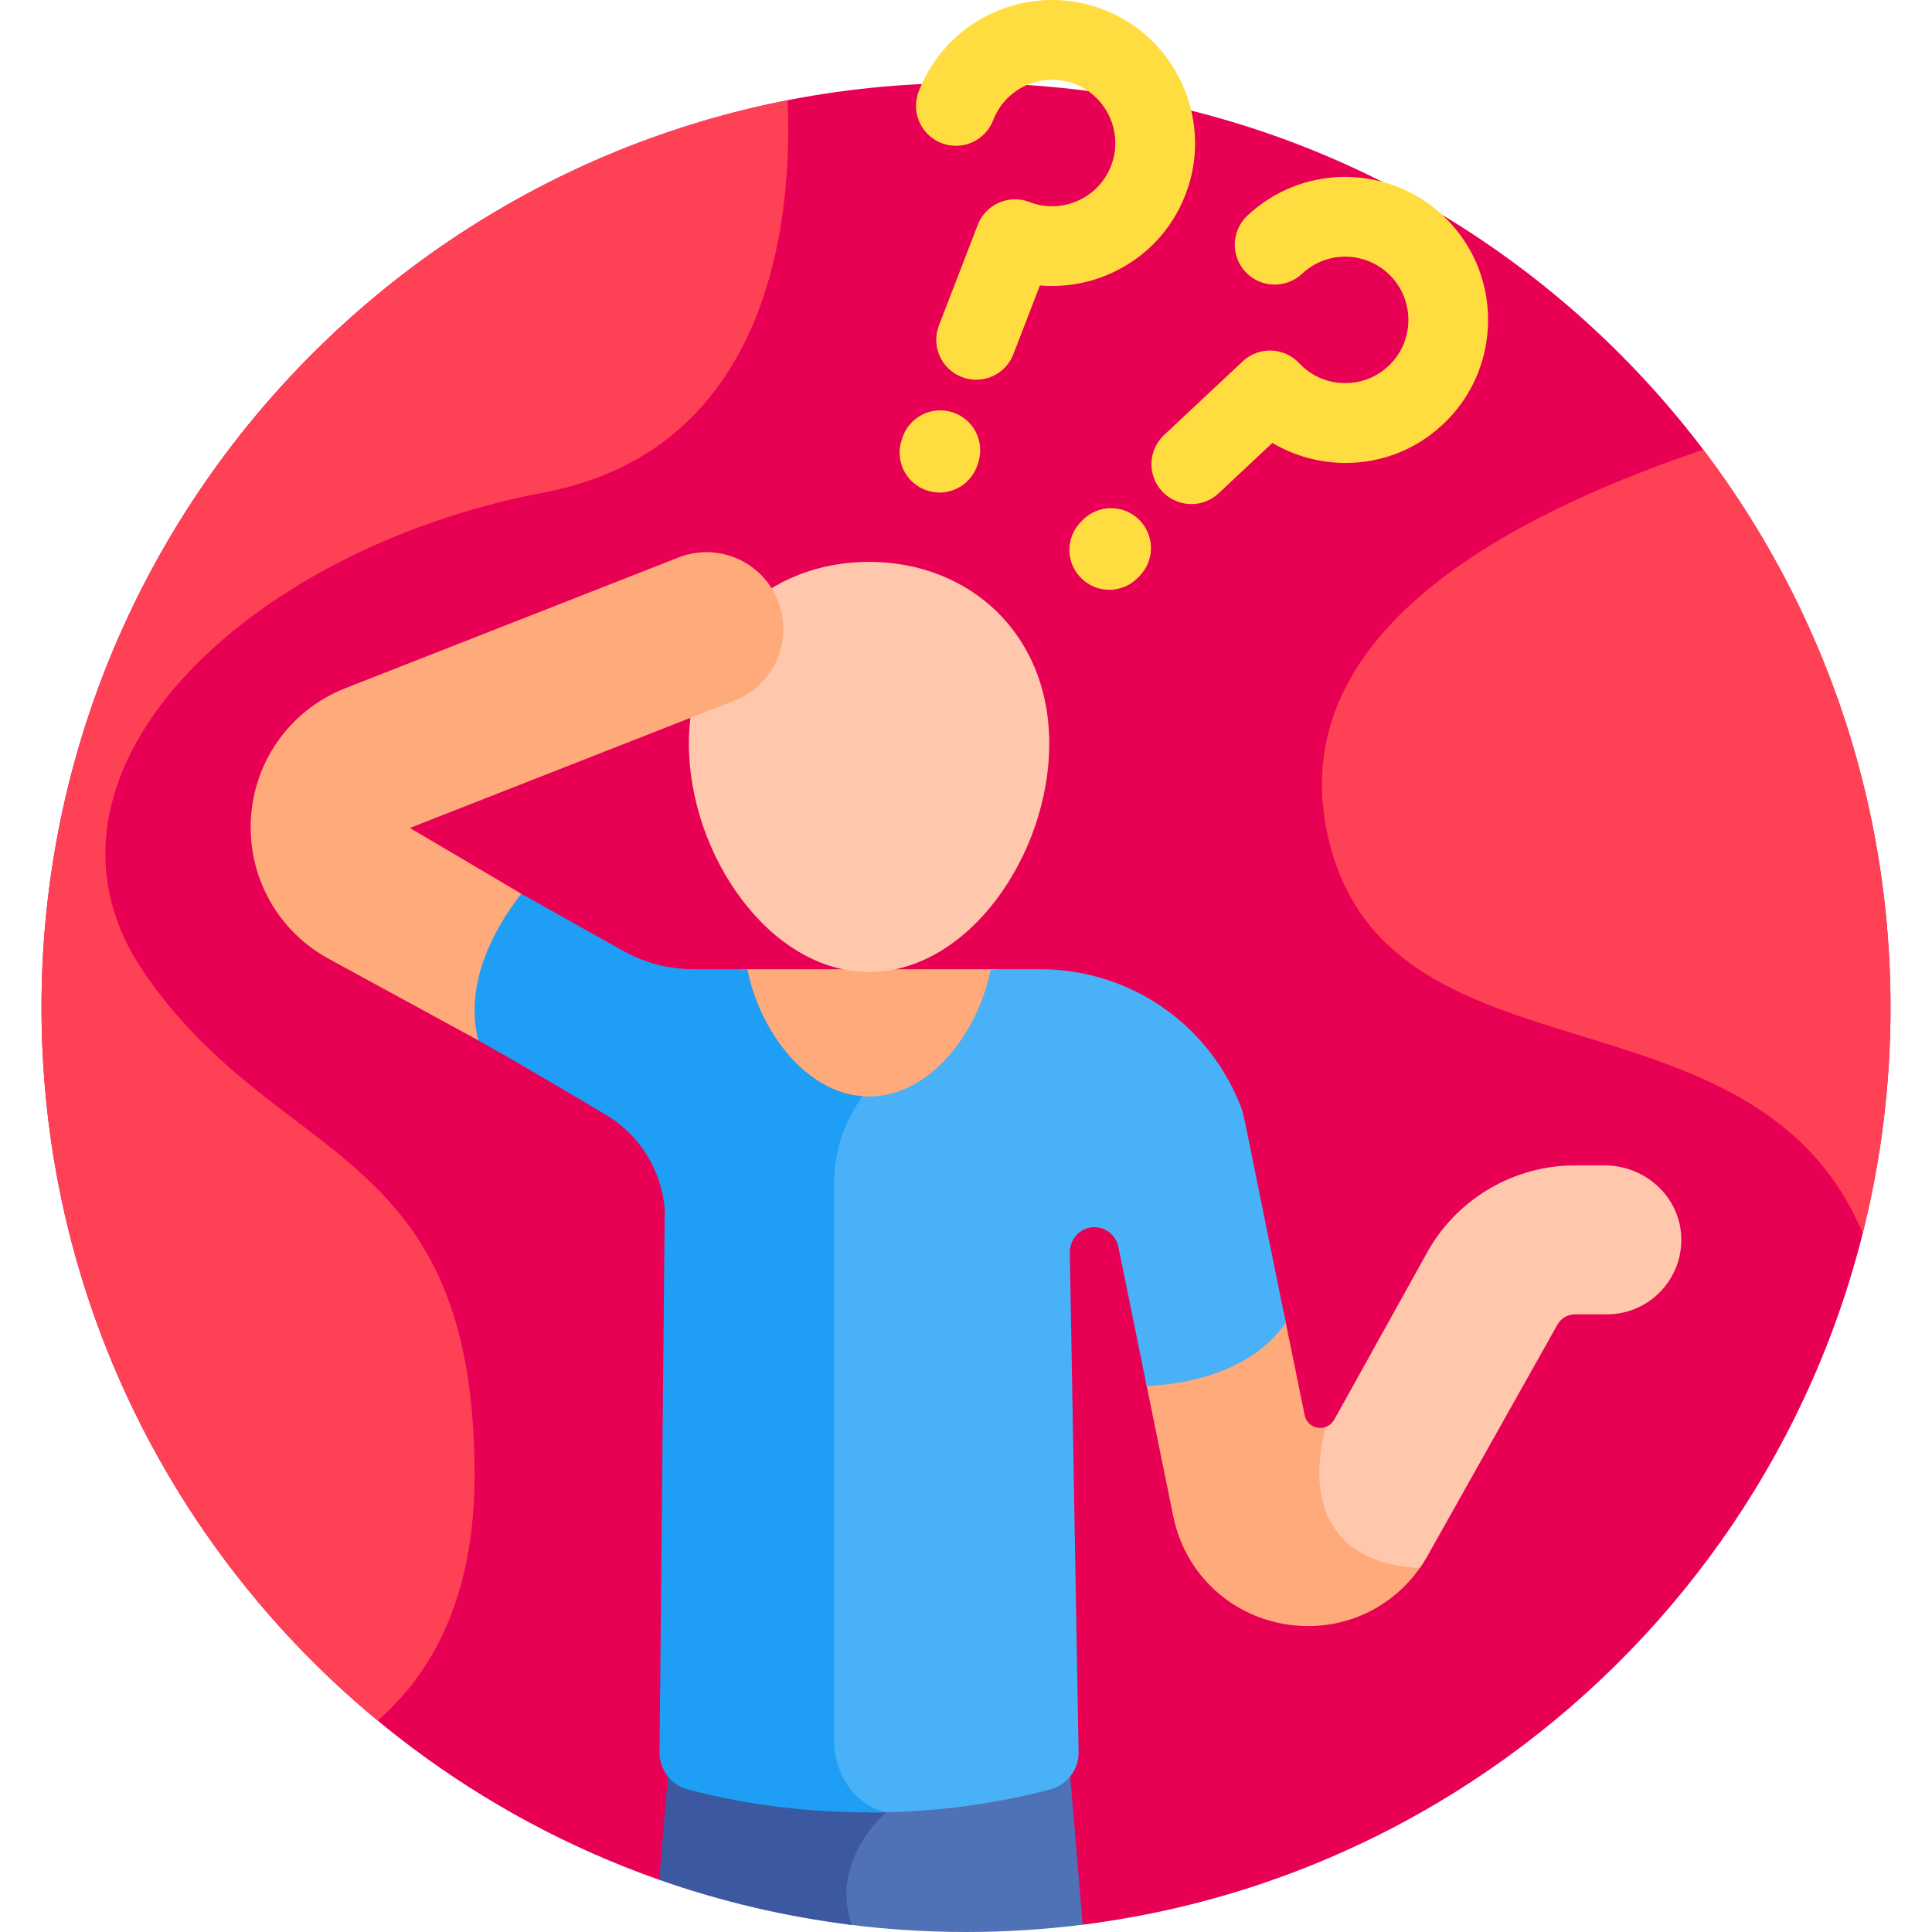 <svg id="Layer_1" enable-background="new 0 0 512 512" height="512" viewBox="0 0 512 512" width="512" xmlns="http://www.w3.org/2000/svg"><g><path d="m256 21.996c-135.311 0-245.002 109.691-245.002 245.002 0 106.808 68.355 197.637 163.699 231.169l112.232 11.895c120.709-15.205 214.074-118.23 214.074-243.065-.001-135.31-109.692-245.001-245.003-245.001z" fill="#e80054"/><path d="m264.209 256.855h-67.794c3.458 18.375 17.316 35.315 33.897 35.315s30.439-16.94 33.897-35.315z" fill="#ffaa7b"/><g><path d="m278.063 197.09c0 29.336-21.379 60.507-47.751 60.507s-47.751-31.171-47.751-60.507 21.379-48.191 47.751-48.191 47.751 18.856 47.751 48.191z" fill="#ffc7ab"/></g><path d="m91.607 182.346 88.176-34.604c10.47-4.107 22.285 1.047 26.394 11.517 4.109 10.469-1.047 22.286-11.516 26.394l-86.033 33.763 29.508 17.432-11.387 38.852-39.237-21.385c-13.003-6.896-21.08-20.324-21.08-35.043-.001-16.431 9.881-30.925 25.175-36.926z" fill="#ffaa7b"/><path d="m283.458 468.857c-1.294 1.528-3.043 2.681-5.086 3.228-16.194 4.339-33.724 6.347-51.171 6.073 1.337 1.085 2.901 2.044 4.742 2.795-3.021 3.188-8.72 10.428-9.116 20.034-.124 3.015.291 5.999 1.23 8.939 10.455 1.365 21.116 2.074 31.943 2.074 10.476 0 20.798-.661 30.928-1.937z" fill="#4f71b6"/><path d="m182.252 472.086c-2.043-.547-3.792-1.701-5.086-3.23l-2.468 29.312c16.285 5.728 33.358 9.78 51.01 11.963-5.958-17.097 9.043-29.809 9.043-29.809-1.887-.517-3.507-1.25-4.912-2.122-16.257-.039-32.503-2.073-47.587-6.114z" fill="#3c58a0"/><g><g><path d="m258.691 100.631c-1.266 0-2.553-.229-3.804-.713-5.448-2.102-8.16-8.222-6.058-13.671l10.287-26.658c1.01-2.616 3.017-4.724 5.581-5.86 2.563-1.138 5.474-1.209 8.09-.197 4.324 1.667 9.016 1.491 13.213-.501 4.193-1.989 7.301-5.523 8.751-9.951 2.713-8.287-1.493-17.37-9.577-20.678-7.859-3.214-16.882-.061-20.989 7.335-.377.679-.713 1.397-.997 2.133-2.102 5.448-8.222 8.159-13.671 6.059-5.448-2.102-8.161-8.222-6.059-13.671.635-1.645 1.388-3.257 2.239-4.789 9.305-16.755 29.719-23.911 47.484-16.639 18.296 7.486 27.812 28.056 21.665 46.829-3.272 9.994-10.298 17.977-19.782 22.477-6.095 2.891-12.848 4.07-19.48 3.514l-7.027 18.21c-1.618 4.198-5.622 6.771-9.866 6.771z" fill="#ffdd40"/></g></g><g><path d="m248.981 130.525c-1.096 0-2.21-.173-3.308-.534-5.547-1.826-8.563-7.802-6.737-13.349l.207-.629c1.826-5.547 7.805-8.561 13.349-6.736 5.547 1.826 8.563 7.802 6.737 13.349l-.207.629c-1.464 4.449-5.599 7.27-10.041 7.27z" fill="#ffdd40"/></g><g><g><path d="m315.718 133.587c-2.82 0-5.634-1.121-7.715-3.341-3.995-4.26-3.779-10.951.481-14.945l20.845-19.543c4.261-3.996 10.951-3.779 14.945.481 3.171 3.382 7.475 5.26 12.12 5.289h.109c4.599 0 8.891-1.831 12.095-5.163 6.043-6.286 6.199-16.294.355-22.785-5.681-6.309-15.177-7.388-22.091-2.51-.638.45-1.252.951-1.826 1.489-4.26 3.992-10.951 3.778-14.945-.481s-3.779-10.951.481-14.945c1.285-1.205 2.664-2.329 4.098-3.34 15.656-11.051 37.152-8.628 49.998 5.638 13.228 14.689 12.865 37.351-.826 51.591-7.289 7.581-17.054 11.759-27.581 11.654-6.746-.042-13.341-1.912-19.074-5.297l-14.239 13.35c-2.04 1.912-4.638 2.858-7.23 2.858z" fill="#ffdd40"/></g></g><g><path d="m293.981 156.294c-2.644 0-5.29-.985-7.342-2.966-4.201-4.055-4.319-10.749-.264-14.951l.46-.476c4.055-4.201 10.75-4.32 14.951-.263 4.201 4.055 4.319 10.749.264 14.951l-.46.476c-2.075 2.148-4.841 3.229-7.609 3.229z" fill="#ffdd40"/></g><path d="m144.083 130.525c62.153-11.782 65.898-76.477 64.605-103.947-112.668 22.046-197.69 121.296-197.69 240.42 0 76.075 34.684 144.036 89.092 188.968 14.35-12.464 25.678-32.582 25.678-65.069 0-88.667-52.351-81.333-87.685-133.3-35.333-51.967 26.667-112.033 106-127.072z" fill="#ff4155"/><path d="m451.37 119.159c-42.058 14.395-111.331 44.416-99.758 101.072 14.311 70.055 113.047 37.658 142.021 106.58 4.804-19.145 7.369-39.177 7.369-59.812 0-55.537-18.489-106.748-49.632-147.84z" fill="#ff4155"/><path d="m310.916 401.794c3.046 14.947 14.741 26.192 29.795 28.648 14.365 2.345 28.577-3.9 36.495-16.325-37.164-1.477-23.664-37.805-23.664-37.805-1.945 3.361-7.013 2.534-7.788-1.271-2.113-10.311-3.947-19.28-5.54-27.089-3.546 5.972-13.073 16.311-36.693 17.55z" fill="#ffaa7b"/><path d="m425.272 308.839h-7.895c-15.932 0-30.785 8.567-38.766 22.357l-25.07 45.117c-.534.922-1.305 1.518-2.156 1.835-1.508 5.329-4.157 18.482 2.937 27.827 4.419 5.821 11.782 9.021 21.928 9.589.637-.905 1.25-1.835 1.815-2.811l34.715-61.787c.946-1.635 2.707-2.65 4.596-2.65h8.452c11.218 0 20.249-9.357 19.716-20.692-.498-10.617-9.643-18.785-20.272-18.785z" fill="#ffc7ab"/><path d="m328.716 292.951c-8.691-21.927-29.549-36.096-53.136-36.096h-13.018c-3.418 17.084-16.302 33.73-32.251 33.73-1.143 0-2.268-.095-3.377-.26-4.204 6.048-7.449 13.941-7.449 23.905v147.51c.001.145.232 13.139 11.073 18.577 16.333-.02 32.659-2.057 47.814-6.118 4.463-1.195 7.549-5.262 7.468-9.882l-2.329-132.379c0-3.144 2.138-6.002 5.225-6.596 3.604-.694 6.937 1.643 7.638 5.077l7.521 36.912c22.238-1.23 32.419-10.344 36.853-16.765-11.713-57.398-10.994-54.998-12.032-57.615z" fill="#49b1f7"/><path d="m220.985 461.73s0-120 0-147.5c0-10 3.345-17.811 7.597-23.718-15.145-1.148-27.227-17.196-30.52-33.658h-14.276c-2.851 0-5.692-.319-8.471-.952-3.567-.812-6.998-2.133-10.189-3.922l-26.99-15.134c-13.599 17.638-13.351 31.301-11.387 38.852 10.05 5.632 23.365 13.534 33.752 19.692 8.965 5.315 14.8 14.642 15.66 25.029l-1.376 143.899c-.081 4.62 3.005 8.686 7.468 9.882 16.539 4.431 34.471 6.436 52.285 6.056-13.45-3.84-13.553-18.526-13.553-18.526z" fill="#1e9ef4"/></g></svg>